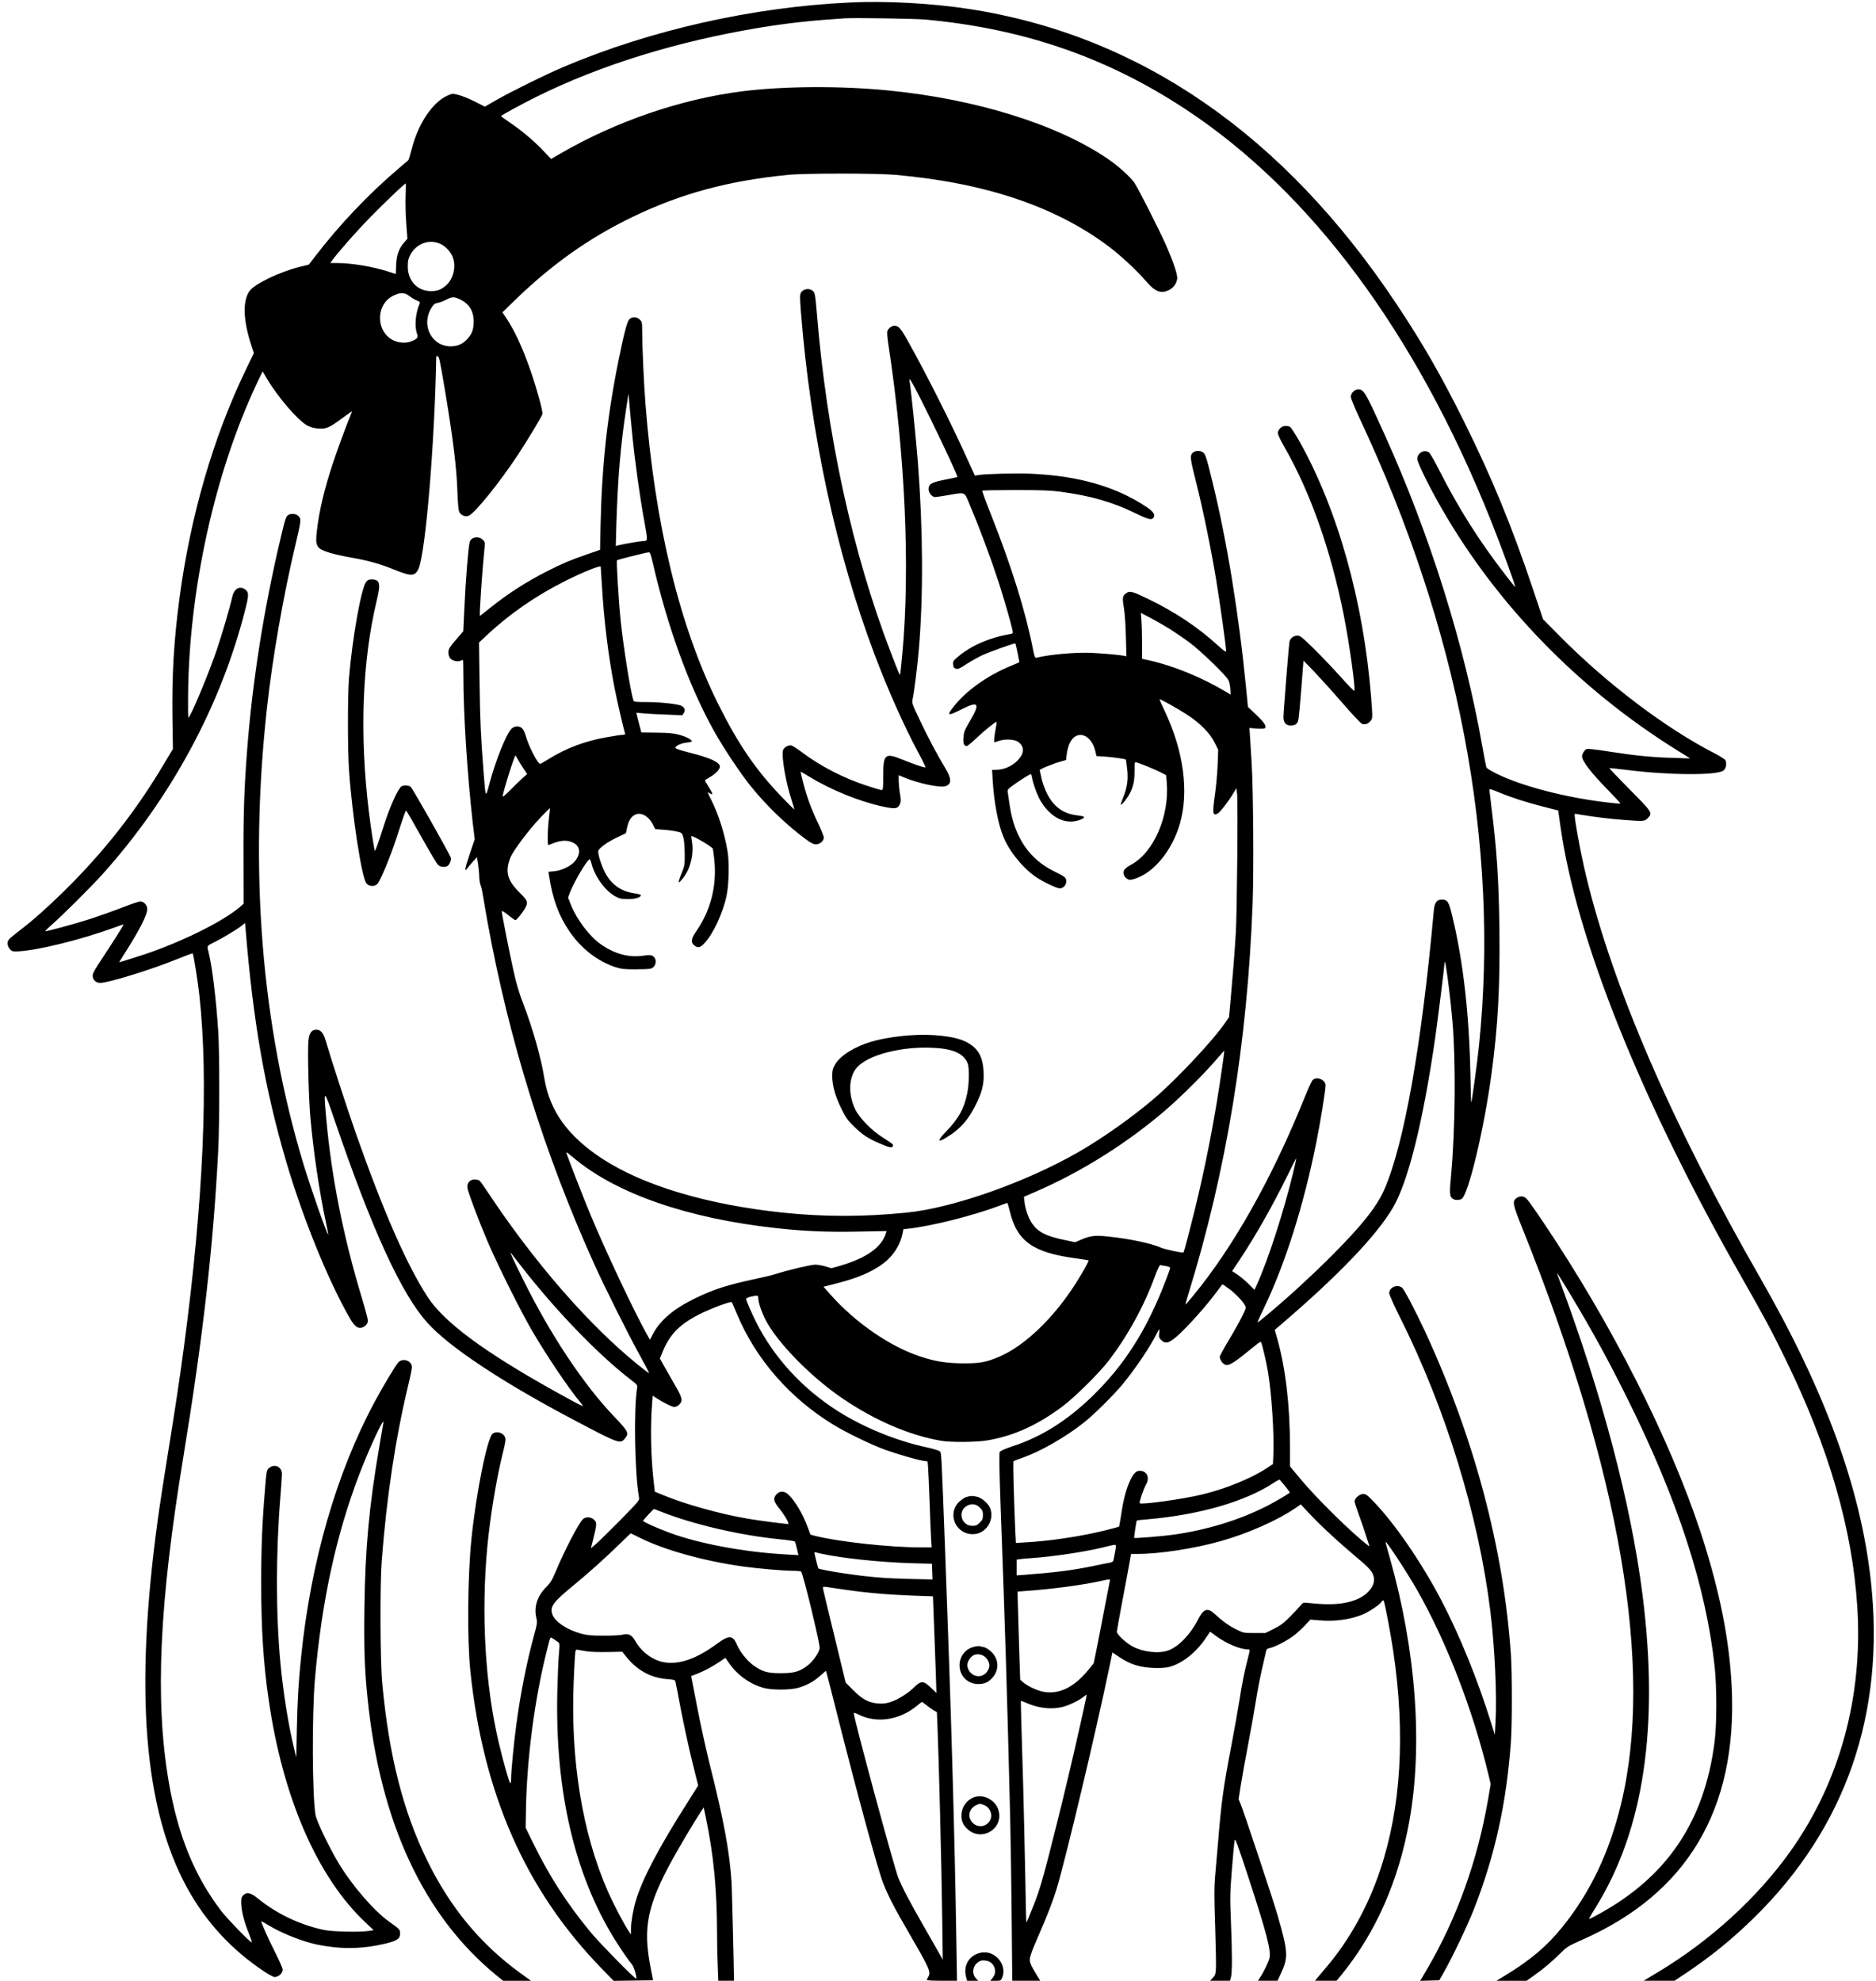 <!DOCTYPE svg PUBLIC "-//W3C//DTD SVG 20010904//EN" "http://www.w3.org/TR/2001/REC-SVG-20010904/DTD/svg10.dtd"><svg version="1.0" xmlns="http://www.w3.org/2000/svg" width="1002" height="1058" viewBox="0 0 2004 2116" preserveAspectRatio="xMidYMid meet"><g transform="translate(0,2116) scale(0.1,-0.1)" fill="#000000" stroke="none"><path d="M9075 21133 c-1032 -48 -2127 -294 -3055 -688 -176 -74 -562 -264 -718 -354 l-123 -70 -109 55 c-60 30 -138 62 -173 70 -64 16 -66 16 -119 -8 -159 -73 -309 -297 -378 -563 -17 -66 -34 -123 -38 -126 -4 -4 -54 -47 -112 -96 -312 -266 -623 -593 -875 -921 l-76 -99 -102 -25 c-212 -53 -485 -185 -534 -260 -73 -110 -65 -313 23 -581 l26 -79 -85 -176 c-349 -722 -594 -1566 -711 -2452 -59 -446 -80 -809 -74 -1268 l5 -333 -97 -162 c-299 -504 -648 -947 -1071 -1362 -183 -179 -324 -304 -474 -419 -49 -38 -98 -78 -107 -89 -25 -27 -22 -71 6 -104 22 -26 29 -28 87 -26 202 8 667 122 1022 251 59 22 107 38 107 36 0 -9 -120 -199 -219 -348 -86 -128 -111 -173 -111 -199 0 -44 34 -77 81 -77 86 0 547 142 824 255 87 35 161 63 163 61 9 -10 53 -282 71 -442 101 -912 45 -2197 -165 -3769 -47 -351 -92 -649 -174 -1155 -38 -234 -85 -540 -104 -680 -251 -1829 -150 -3096 316 -3943 199 -361 476 -660 822 -889 48 -32 97 -58 108 -58 44 0 87 39 88 80 0 13 -36 94 -79 180 -75 148 -156 329 -149 335 2 2 32 -15 68 -37 144 -89 367 -178 530 -212 253 -51 475 -48 723 10 129 31 161 53 161 109 0 42 -6 48 -115 125 -161 113 -398 387 -542 627 -101 168 -236 450 -247 516 -35 215 -38 1069 -6 1447 72 833 226 1542 476 2195 107 279 268 624 255 545 -3 -19 -24 -138 -45 -265 -108 -633 -149 -1080 -157 -1707 -6 -443 2 -666 33 -968 134 -1326 599 -2326 1378 -2963 l70 -57 149 0 149 0 -119 86 c-424 309 -747 701 -992 1204 -256 524 -407 1121 -478 1890 -22 243 -25 1048 -5 1310 53 687 147 1306 282 1869 22 90 40 178 40 195 0 69 -94 103 -143 54 -28 -28 -162 -250 -255 -424 -409 -761 -683 -1711 -786 -2729 -28 -273 -38 -447 -45 -760 l-6 -310 -27 112 c-57 233 -115 599 -142 893 -50 535 -50 1175 0 1789 8 106 16 211 16 233 1 78 -78 116 -138 65 -26 -22 -27 -27 -44 -237 -29 -347 -40 -609 -40 -990 0 -491 24 -867 81 -1255 151 -1041 520 -1889 1031 -2370 l89 -84 -48 -8 c-92 -16 -391 -9 -483 10 -257 55 -503 172 -704 335 -78 64 -120 73 -159 34 -18 -19 -22 -33 -20 -86 1 -80 33 -204 83 -324 20 -50 34 -92 29 -92 -17 0 -256 246 -321 330 -290 376 -470 818 -567 1394 -147 866 -100 1898 159 3471 207 1264 319 2241 371 3265 15 291 15 1044 0 1275 -22 343 -66 702 -105 852 -16 61 -19 57 74 103 82 41 234 133 282 171 l36 29 6 -72 c80 -980 205 -1698 432 -2473 179 -609 450 -1276 682 -1679 61 -107 109 -127 170 -73 13 12 22 32 22 49 0 16 -29 124 -64 241 -199 657 -324 1287 -381 1917 -30 331 -29 330 99 -45 395 -1153 702 -1821 977 -2131 232 -261 809 -644 1594 -1056 455 -240 470 -245 519 -187 48 57 39 76 -105 227 -333 347 -688 880 -983 1477 -94 190 -144 297 -132 284 2 -2 46 -58 97 -124 371 -481 837 -965 1182 -1230 72 -55 77 -62 73 -90 -38 -222 -26 -920 20 -1172 6 -31 -2 -41 -207 -249 -118 -119 -235 -234 -260 -255 l-47 -39 25 98 c39 158 40 176 10 206 -34 34 -94 36 -124 3 -47 -50 -195 -336 -282 -544 -43 -103 -60 -131 -105 -176 -97 -97 -134 -212 -107 -330 12 -49 10 -61 -28 -201 -76 -281 -142 -613 -185 -936 -28 -205 -56 -500 -56 -579 0 -28 -4 -51 -9 -51 -10 0 -77 236 -126 445 -143 615 -186 1358 -120 2075 31 330 97 729 165 1003 17 65 30 132 30 148 0 62 -84 101 -137 64 -57 -40 -177 -633 -227 -1125 -41 -403 -47 -1067 -12 -1408 136 -1311 589 -2342 1397 -3175 l134 -138 211 3 210 3 -28 145 c-81 419 -33 656 233 1142 74 135 245 423 304 511 l32 48 22 -103 c86 -415 120 -768 121 -1268 0 -91 3 -236 7 -322 l6 -158 84 0 83 0 0 28 c-1 143 -21 940 -25 1017 -20 326 -82 665 -232 1260 -41 165 -103 446 -137 625 l-63 325 68 26 c76 30 156 73 241 130 l57 39 32 -47 c92 -138 239 -242 391 -278 82 -19 255 -19 337 0 93 22 186 71 253 134 32 29 60 52 62 50 2 -2 49 -186 105 -409 232 -921 452 -1728 508 -1865 56 -139 119 -261 276 -531 222 -383 233 -409 202 -464 -8 -14 -14 -28 -15 -32 0 -5 73 -8 161 -8 l162 0 -7 418 c-18 1162 -56 2467 -121 4197 -40 1056 -38 1023 -56 1041 -9 8 -67 26 -130 40 -325 68 -680 213 -957 388 -380 241 -687 575 -877 956 -48 96 -105 228 -105 244 0 7 23 18 51 24 74 17 79 16 79 -17 0 -54 49 -185 102 -275 149 -250 494 -592 812 -805 346 -232 703 -384 1036 -442 106 -19 383 -16 500 4 280 48 531 162 798 361 130 97 392 356 492 486 206 268 383 590 501 916 27 73 47 113 54 110 7 -2 33 -8 59 -11 25 -4 46 -13 46 -19 0 -7 -20 -63 -44 -126 -202 -531 -441 -909 -787 -1245 -270 -262 -545 -435 -852 -535 -86 -29 -131 -49 -138 -62 -7 -13 -4 -191 10 -586 49 -1344 67 -1905 102 -3327 5 -231 13 -716 16 -1077 l6 -658 149 0 150 0 -20 33 c-104 169 -105 175 -73 268 10 30 44 112 76 184 90 206 152 366 191 493 100 331 423 1690 570 2398 l27 131 80 -53 c109 -73 209 -105 351 -112 68 -3 129 0 165 8 135 30 288 146 394 300 l54 79 68 -50 c106 -77 254 -139 332 -139 28 0 28 2 3 -96 -39 -151 -60 -256 -90 -447 -17 -106 -55 -320 -85 -477 -88 -459 -107 -599 -144 -1045 -11 -132 -26 -298 -32 -370 -9 -101 -9 -214 1 -510 7 -209 11 -415 9 -457 -4 -69 -8 -80 -34 -108 l-29 -30 107 0 106 0 10 37 c14 50 14 242 0 595 -11 268 -10 305 11 565 12 153 25 291 29 306 5 23 33 -51 139 -375 204 -622 253 -810 232 -889 -12 -45 -63 -150 -101 -206 l-21 -33 104 0 105 0 36 78 c80 172 77 228 -34 616 -44 156 -366 1124 -398 1198 l-20 48 24 152 c13 84 49 281 79 438 30 157 66 362 81 455 14 94 44 249 66 345 22 96 42 185 45 196 3 15 14 24 37 28 52 10 185 78 253 130 34 25 89 75 122 110 l60 64 98 -8 c160 -14 320 7 454 60 69 27 186 105 207 137 12 18 18 21 24 11 12 -21 76 -357 103 -543 130 -883 83 -1663 -141 -2334 -129 -386 -328 -746 -572 -1033 -42 -50 -87 -103 -100 -119 l-24 -29 116 0 115 0 55 67 c363 447 606 997 721 1633 147 812 73 1824 -205 2808 -27 95 -49 175 -49 179 0 27 230 -323 343 -522 311 -549 588 -1266 753 -1947 l28 -117 -27 -158 c-113 -657 -333 -1272 -651 -1816 l-75 -128 102 3 102 3 48 85 c87 152 254 501 320 670 225 572 351 1142 397 1795 13 193 13 723 0 924 -76 1134 -391 2319 -919 3461 -101 217 -219 442 -243 463 -50 42 -138 6 -138 -58 0 -16 50 -129 118 -264 486 -970 836 -2111 962 -3131 48 -389 72 -910 55 -1194 l-7 -129 -43 139 c-141 451 -330 918 -526 1294 -209 401 -501 827 -729 1062 -64 67 -80 78 -108 78 -39 0 -92 -46 -92 -79 0 -11 20 -73 44 -138 36 -98 62 -176 112 -332 4 -12 2 -12 -13 0 -176 135 -549 502 -721 709 l-112 135 0 200 c0 448 -47 848 -136 1164 l-27 94 54 46 c623 532 1033 960 1210 1262 162 279 320 914 449 1804 28 196 99 764 101 810 4 83 59 -330 85 -635 36 -426 29 -1153 -15 -1632 -19 -198 -17 -229 17 -254 21 -16 66 -18 94 -3 72 39 242 747 322 1349 68 504 90 921 83 1535 -7 532 -28 849 -88 1323 -10 84 -19 159 -19 166 0 10 32 1 105 -30 135 -56 294 -107 480 -154 l150 -38 23 -164 c171 -1216 865 -2944 1941 -4831 237 -416 319 -569 465 -869 463 -948 713 -1811 766 -2643 61 -959 -186 -1866 -711 -2607 -352 -496 -854 -956 -1410 -1291 l-161 -97 165 0 165 0 126 84 c273 184 490 361 725 591 978 960 1401 2180 1246 3596 -109 990 -487 2026 -1180 3234 -940 1638 -1577 3109 -1864 4306 -58 242 -131 644 -119 654 2 2 38 -3 80 -11 124 -21 303 -43 453 -54 208 -15 212 -15 246 19 55 56 52 61 -193 308 -121 123 -219 225 -217 227 2 2 85 -6 185 -19 449 -57 961 -60 1034 -7 28 21 38 77 21 111 -6 10 -57 43 -113 72 -522 267 -1152 744 -1654 1251 l-181 183 -101 302 c-227 679 -444 1208 -742 1808 -246 495 -439 831 -721 1255 -1204 1811 -2744 2874 -4569 3154 -398 61 -885 88 -1275 69z m810 -182 c1044 -96 1934 -402 2775 -955 1342 -882 2463 -2390 3262 -4386 118 -296 273 -720 263 -720 -2 0 -49 57 -103 128 -277 357 -504 716 -704 1112 -49 96 -98 183 -109 193 -50 42 -129 1 -129 -66 0 -39 133 -309 265 -537 590 -1024 1456 -1915 2496 -2566 l154 -96 -190 6 c-215 6 -406 25 -640 62 -88 14 -187 28 -221 31 -57 5 -62 4 -82 -22 -12 -15 -22 -40 -22 -54 0 -52 99 -180 289 -373 68 -70 123 -129 120 -132 -2 -2 -58 2 -124 10 -451 51 -933 176 -1204 312 -52 26 -98 54 -102 62 -4 8 -24 110 -44 225 -190 1080 -559 2260 -1044 3332 -208 461 -221 483 -284 483 -37 0 -77 -40 -77 -79 0 -16 39 -112 86 -213 1067 -2270 1505 -4564 1283 -6718 -17 -172 -76 -601 -83 -608 -2 -1 -6 138 -9 310 -13 633 -76 1191 -189 1663 -41 175 -53 194 -116 195 -55 0 -78 -33 -86 -121 -130 -1437 -316 -2485 -526 -2971 -82 -189 -243 -391 -570 -718 -208 -208 -446 -427 -674 -618 -60 -51 -111 -91 -113 -89 -2 2 30 73 71 158 225 468 422 1092 556 1759 47 235 100 561 100 615 0 61 -95 100 -138 57 -10 -10 -49 -94 -86 -187 -350 -867 -761 -1597 -1196 -2124 -41 -49 -75 -89 -77 -87 -1 1 13 54 33 117 404 1308 629 2677 685 4169 13 342 7 1204 -10 1490 -6 91 -13 214 -17 274 l-7 109 74 -6 c41 -3 80 -2 88 2 27 17 1 59 -88 144 l-90 85 -21 214 c-77 785 -206 1574 -361 2202 -69 282 -74 295 -114 312 -39 16 -89 3 -105 -26 -17 -32 -12 -66 49 -309 71 -281 156 -695 211 -1026 45 -274 112 -752 108 -774 -2 -9 -34 14 -87 63 -213 195 -460 360 -753 501 -158 76 -188 84 -223 61 -44 -29 -48 -48 -30 -154 10 -57 19 -185 22 -310 l6 -213 -24 5 c-40 9 -207 24 -339 31 -168 9 -452 -15 -596 -51 -19 -5 -22 3 -43 108 -76 386 -230 880 -443 1416 -56 139 -98 256 -94 260 4 4 164 7 354 7 280 0 373 -4 482 -18 328 -45 554 -110 808 -234 132 -64 166 -72 185 -42 20 32 -1 63 -80 116 -324 215 -724 330 -1227 352 -163 7 -487 -1 -566 -14 l-36 -6 -79 173 c-169 376 -438 910 -636 1264 -78 139 -100 164 -147 164 -25 0 -62 -28 -72 -55 -6 -16 -2 -68 11 -152 177 -1155 233 -2380 148 -3298 -11 -120 -22 -221 -24 -223 -5 -5 -19 29 -99 237 -410 1066 -686 2333 -791 3636 -15 176 -19 203 -38 223 -36 38 -108 29 -132 -17 -11 -23 -11 -53 1 -207 103 -1299 377 -2574 789 -3663 141 -373 313 -758 461 -1034 47 -87 83 -161 80 -164 -7 -7 -119 31 -250 84 -182 73 -201 57 -201 -174 0 -140 -2 -153 -18 -153 -9 0 -84 22 -165 49 -243 80 -488 206 -683 353 -50 37 -101 71 -114 74 -32 8 -83 -21 -91 -52 -17 -67 30 -342 90 -524 18 -58 33 -106 31 -108 -1 -1 -58 55 -126 126 -280 289 -472 569 -688 1003 -412 829 -675 1915 -776 3204 -17 215 -35 619 -35 773 0 96 -2 105 -25 127 -32 33 -84 34 -113 3 -24 -27 -53 -138 -111 -420 -124 -607 -182 -1139 -196 -1793 l-5 -249 -148 -51 c-180 -63 -240 -89 -407 -172 -228 -115 -426 -242 -623 -400 -57 -46 -104 -83 -105 -83 -9 0 24 486 49 727 6 57 5 63 -19 87 -44 44 -127 29 -140 -26 -16 -67 -42 -394 -57 -718 l-11 -234 -47 -54 c-97 -111 -112 -133 -112 -171 0 -20 7 -46 15 -58 21 -30 75 -46 109 -33 15 5 29 10 32 10 2 0 4 -73 4 -162 0 -418 41 -1055 100 -1579 l21 -175 -51 -150 c-56 -167 -63 -207 -27 -159 12 17 40 50 62 74 l40 44 12 -74 c6 -41 12 -100 12 -131 1 -32 7 -75 15 -95 8 -21 17 -60 21 -88 4 -27 27 -160 51 -295 231 -1271 608 -2481 1140 -3660 111 -247 363 -751 492 -985 55 -99 98 -182 96 -184 -2 -2 -57 39 -121 91 -524 424 -1109 1097 -1603 1843 -40 61 -79 116 -88 123 -9 6 -33 12 -53 12 -50 0 -83 -39 -76 -90 6 -46 117 -341 213 -567 101 -239 360 -759 480 -963 156 -266 382 -602 506 -752 22 -27 37 -48 34 -48 -11 0 -105 49 -291 153 -761 423 -1190 741 -1367 1012 -222 341 -473 913 -766 1746 -92 262 -270 808 -322 989 -25 85 -54 120 -101 120 -50 0 -76 -36 -84 -116 -11 -100 2 -609 20 -819 32 -359 94 -782 164 -1112 16 -76 29 -139 27 -140 -10 -10 -181 479 -263 747 -450 1486 -583 3138 -392 4870 59 540 174 1199 305 1751 61 259 63 274 34 304 -25 27 -75 33 -109 15 -25 -13 -34 -39 -85 -255 -178 -753 -299 -1519 -356 -2255 -32 -419 -41 -680 -39 -1175 l1 -469 -38 -34 c-167 -144 -566 -347 -953 -484 -69 -25 -330 -108 -338 -108 -1 0 33 55 76 123 143 226 222 382 224 443 1 42 -35 84 -74 84 -15 0 -101 -29 -191 -64 -89 -35 -242 -89 -338 -121 -175 -56 -479 -139 -487 -132 -2 2 27 30 64 63 109 94 425 408 547 544 732 814 1266 1803 1525 2825 39 152 40 187 5 214 -61 48 -123 15 -143 -76 -23 -104 -111 -404 -163 -558 -88 -261 -291 -745 -306 -730 -3 2 -4 103 -3 222 7 1137 285 2396 737 3352 l59 124 50 -84 c113 -191 327 -440 426 -494 40 -21 70 -29 123 -33 85 -5 115 9 262 118 52 39 94 68 94 65 0 -3 -7 -22 -16 -43 -42 -100 -147 -384 -192 -522 -90 -276 -142 -496 -166 -702 -21 -177 -10 -197 138 -244 43 -13 142 -36 219 -49 193 -34 309 -66 467 -130 182 -74 224 -73 261 10 75 170 173 1344 189 2267 0 4 6 5 14 2 18 -7 23 -32 75 -339 90 -534 129 -853 137 -1105 3 -96 10 -190 16 -208 13 -43 63 -67 104 -52 65 25 332 356 529 655 106 162 250 401 259 431 8 25 -57 262 -125 460 -85 246 -171 431 -262 568 l-40 59 133 130 c398 385 790 663 1252 887 521 252 1028 389 1668 452 183 18 942 18 1145 0 961 -85 1715 -339 2285 -770 126 -95 299 -257 393 -367 95 -111 158 -136 243 -94 47 22 79 65 89 119 7 40 -38 176 -121 365 -62 142 -298 608 -335 661 -44 64 -178 185 -291 261 -541 367 -1409 636 -2343 727 -509 50 -1122 46 -1560 -10 -652 -83 -1343 -320 -1934 -662 l-104 -60 -90 94 c-99 104 -228 212 -357 299 -47 32 -86 60 -87 64 -3 7 208 123 382 209 682 338 1497 590 2385 737 295 48 537 75 900 99 110 7 748 -3 865 -13z m-5552 -1884 c-3 -74 0 -206 7 -295 l12 -162 -32 -37 c-60 -68 -84 -136 -88 -244 l-4 -96 -87 28 c-161 51 -386 89 -539 89 l-73 0 19 28 c63 87 260 311 412 466 157 160 362 356 374 356 2 0 2 -60 -1 -133z m373 -513 c51 -24 103 -78 127 -133 43 -98 14 -235 -65 -307 -53 -48 -95 -64 -165 -64 -145 1 -248 111 -247 265 0 56 5 80 26 121 65 124 205 174 324 118z m-331 -558 c24 -19 61 -40 80 -47 26 -10 34 -17 29 -29 -45 -101 -58 -243 -30 -322 16 -43 7 -56 -57 -83 -76 -32 -181 -14 -246 42 -139 119 -116 358 42 440 83 42 125 42 182 -1z m558 -44 c83 -44 127 -122 127 -223 0 -84 -16 -132 -62 -184 -52 -59 -109 -85 -184 -85 -206 1 -320 231 -204 413 23 37 35 46 67 52 21 3 63 19 93 35 63 34 88 32 163 -8z m5017 -1287 c142 -290 283 -595 278 -601 -2 -2 -62 -14 -132 -28 -147 -29 -176 -46 -176 -103 0 -38 37 -83 69 -83 10 0 72 9 136 20 191 33 175 39 228 -87 116 -276 226 -571 315 -843 58 -179 134 -444 148 -514 6 -34 5 -35 -33 -41 -213 -37 -404 -120 -544 -236 -56 -47 -60 -53 -57 -87 2 -29 8 -39 28 -45 22 -8 39 -1 113 48 48 31 125 74 171 96 78 36 347 132 353 125 4 -4 44 -199 41 -201 -2 -2 -43 -19 -93 -40 -242 -99 -471 -261 -604 -429 -84 -105 -70 -110 88 -30 174 88 193 60 85 -124 -59 -100 -67 -120 -72 -177 -5 -67 5 -95 35 -95 8 0 51 35 96 78 91 86 215 187 222 180 3 -2 -2 -39 -10 -82 -14 -72 -19 -136 -12 -136 2 0 25 7 51 16 64 22 166 16 203 -12 68 -50 67 -119 -3 -194 -56 -60 -141 -100 -219 -103 l-57 -2 6 -110 c15 -239 58 -470 116 -608 65 -157 207 -331 347 -426 82 -55 220 -121 253 -121 38 0 70 34 70 74 0 41 -11 50 -130 108 -265 130 -424 365 -474 703 -9 61 -19 124 -21 141 -5 29 0 34 72 86 75 53 164 108 175 108 3 0 9 -17 12 -37 13 -71 57 -190 92 -249 98 -164 238 -243 376 -215 57 12 98 34 86 46 -3 4 -39 11 -80 16 -145 18 -249 97 -318 241 -22 46 -47 116 -55 157 -9 40 -17 78 -18 83 -2 11 136 68 225 93 l56 16 7 62 c4 34 17 86 30 114 70 155 232 105 276 -83 l12 -51 95 -6 c76 -5 209 -24 219 -31 1 -1 7 -43 13 -94 14 -115 2 -204 -41 -309 -17 -41 -29 -76 -26 -79 9 -9 77 79 102 132 34 72 44 125 45 232 0 92 0 93 23 87 51 -16 206 -79 258 -107 l56 -29 7 -82 c28 -359 -141 -747 -384 -876 -35 -19 -66 -43 -72 -57 -15 -33 0 -74 34 -93 24 -14 32 -13 82 2 203 64 397 302 480 588 99 342 39 780 -164 1207 -32 67 -56 122 -53 122 15 0 194 -100 288 -161 145 -94 249 -199 300 -302 l38 -77 -6 -163 c-4 -89 -16 -225 -27 -302 -31 -217 -27 -246 29 -215 23 12 118 135 164 213 l35 58 7 -66 c10 -93 -1 -1287 -14 -1485 -16 -253 -30 -424 -52 -670 l-20 -225 -36 -53 c-129 -191 -521 -609 -763 -816 -238 -203 -553 -426 -813 -575 -559 -321 -1339 -596 -1832 -645 -453 -46 -881 -46 -1315 -1 -814 85 -1497 289 -1940 579 -364 239 -559 510 -615 856 -34 215 -124 533 -225 796 -45 116 -74 213 -106 359 -45 202 -124 604 -124 630 0 9 27 -7 68 -40 37 -30 72 -55 78 -55 13 0 84 90 108 137 28 56 22 73 -63 157 -133 132 -157 221 -101 370 29 75 195 297 325 434 54 57 99 101 100 100 1 -2 -4 -50 -11 -108 -7 -58 -13 -147 -13 -199 -1 -85 1 -92 17 -86 111 49 182 56 249 25 83 -37 92 -118 23 -202 -42 -50 -141 -98 -220 -105 l-61 -6 6 -41 c37 -247 101 -423 216 -593 126 -185 298 -320 494 -385 60 -19 91 -23 210 -23 77 0 152 3 167 8 57 16 71 101 23 133 -20 13 -36 14 -99 5 -162 -23 -311 18 -463 125 -116 82 -252 262 -313 414 l-32 81 17 47 c43 116 189 362 214 362 5 0 14 -21 20 -47 34 -135 146 -290 253 -348 46 -25 64 -29 133 -30 78 0 134 16 142 40 2 7 -28 16 -72 22 -146 21 -253 100 -319 236 -35 71 -66 171 -66 212 0 29 92 97 205 151 l91 43 12 58 c15 72 42 117 83 138 64 34 147 -11 194 -105 l24 -47 88 -7 c48 -3 113 -12 143 -19 52 -12 55 -14 68 -57 9 -28 15 -96 16 -175 1 -128 0 -131 -35 -218 -20 -48 -33 -90 -28 -93 5 -2 29 23 54 57 73 99 107 248 87 374 -6 33 -9 61 -7 63 10 11 221 -113 230 -135 2 -7 9 -63 16 -125 27 -272 -39 -532 -192 -754 -58 -83 -63 -121 -23 -153 39 -31 63 -26 108 22 94 99 198 323 237 507 26 124 31 358 10 480 -32 190 -96 390 -172 542 -22 43 -39 80 -39 83 0 3 11 -2 25 -11 36 -23 32 -4 -15 70 -22 35 -40 66 -40 69 0 3 24 19 53 35 60 34 107 83 107 112 0 47 -105 95 -325 150 -99 25 -150 42 -150 51 0 21 60 50 120 56 30 3 55 9 55 14 0 18 -64 51 -137 70 -61 16 -112 21 -240 22 l-162 2 -20 75 c-11 41 -23 89 -27 106 l-6 30 79 -7 c43 -4 153 -10 245 -13 l167 -7 16 25 c19 28 9 58 -26 76 -34 19 -229 40 -371 40 -121 0 -137 2 -142 18 -33 106 -107 575 -136 852 -22 215 -47 636 -39 645 8 7 318 85 340 85 13 0 22 -26 43 -117 158 -684 387 -1314 651 -1788 98 -177 278 -448 391 -589 166 -207 381 -415 587 -568 60 -44 87 -58 113 -58 42 0 84 37 84 73 0 14 -27 80 -59 148 -75 157 -124 290 -161 437 -16 64 -29 117 -27 118 1 1 43 -23 92 -53 228 -140 530 -263 780 -318 139 -30 167 -26 189 27 11 28 11 46 0 108 -7 41 -13 103 -14 137 l0 62 48 -20 c153 -66 395 -118 453 -97 67 23 65 80 -5 195 -84 138 -187 333 -275 520 -79 166 -81 173 -72 215 16 72 50 341 66 528 49 575 45 1282 -10 2000 -21 269 -70 747 -90 880 -7 46 67 -91 235 -435z m-3195 -156 c29 -294 79 -650 129 -924 37 -202 37 -205 -15 -205 -26 0 -211 -32 -263 -45 l-28 -8 6 224 c16 515 45 856 108 1264 l22 140 8 -95 c4 -52 19 -210 33 -351z m-325 -1604 c22 -376 68 -753 135 -1095 29 -148 92 -420 111 -482 4 -14 -1 -18 -23 -18 -16 0 -92 -11 -169 -25 -231 -40 -434 -116 -622 -233 -46 -29 -87 -52 -92 -52 -26 0 -121 184 -155 303 -9 32 -26 67 -38 77 -29 28 -82 26 -112 -4 -58 -58 -172 -342 -239 -596 -40 -148 -38 -151 -61 140 -30 394 -36 524 -42 945 l-6 431 89 83 c240 225 523 420 837 577 175 88 371 168 374 151 1 -6 7 -97 13 -202z m6069 -466 c55 -35 149 -99 208 -143 114 -84 390 -350 415 -401 9 -16 18 -58 20 -92 l4 -63 -45 27 c-267 159 -564 280 -823 338 l-78 17 0 167 c0 93 -3 203 -7 246 l-6 78 106 -56 c58 -30 151 -84 206 -118z m-6973 -1381 c9 -18 36 -63 61 -100 l44 -67 -53 -47 c-29 -26 -88 -84 -130 -127 -44 -45 -78 -73 -78 -64 0 37 125 437 137 437 1 0 10 -15 19 -32z m7524 -3337 c-63 -440 -145 -878 -245 -1309 -51 -221 -154 -622 -162 -631 -7 -9 -198 32 -239 50 -107 47 -333 95 -569 120 -135 14 -183 9 -277 -30 l-73 -31 -115 24 c-198 41 -283 85 -347 179 -37 55 -70 150 -79 227 l-6 55 113 49 c496 214 986 521 1401 878 165 142 415 391 538 535 47 55 86 99 88 98 2 -2 -11 -98 -28 -214z m-6915 -936 c455 -378 1210 -640 2150 -744 306 -34 536 -44 873 -38 l313 6 -7 -22 c-46 -152 -208 -267 -497 -351 l-86 -24 -61 19 c-34 10 -84 19 -112 19 -46 0 -288 -57 -423 -100 -33 -11 -125 -33 -205 -50 -306 -65 -454 -112 -655 -210 -224 -108 -371 -232 -448 -377 l-34 -65 -36 64 c-138 247 -435 878 -602 1278 -67 160 -255 644 -255 656 0 9 10 2 85 -61z m7674 -171 c-98 -403 -261 -907 -379 -1169 l-29 -64 -63 63 c-35 34 -88 79 -119 100 l-57 37 78 117 c174 262 362 595 518 914 47 97 88 176 90 174 1 -2 -16 -79 -39 -172z m-3022 -393 c77 -323 249 -444 717 -505 66 -9 121 -18 124 -20 6 -6 -54 -115 -129 -234 -237 -377 -553 -681 -829 -797 -139 -58 -203 -70 -380 -69 -182 1 -297 19 -465 75 -319 106 -682 356 -948 653 l-80 90 144 37 c225 58 375 122 497 214 102 77 178 194 202 312 l11 52 57 6 c251 29 685 138 967 244 44 17 82 30 85 31 3 0 15 -40 27 -89z m2338 -826 c64 -45 151 -135 175 -181 13 -23 10 -33 -34 -121 -26 -53 -90 -167 -142 -253 -52 -87 -94 -165 -94 -174 0 -22 19 -58 39 -73 40 -31 75 -16 203 83 68 54 138 110 157 126 18 16 37 26 41 21 10 -10 55 -200 74 -313 40 -231 69 -681 58 -902 l-4 -88 -68 -45 c-159 -106 -436 -219 -683 -279 -205 -50 -654 -113 -673 -94 -7 8 43 155 67 197 40 67 18 135 -46 147 -48 9 -78 -13 -114 -84 -45 -89 -77 -204 -101 -362 -12 -80 -24 -147 -26 -149 -2 -2 -73 -21 -158 -42 -248 -61 -577 -111 -832 -125 l-112 -7 -6 124 c-15 331 -26 743 -19 749 5 4 51 22 103 40 189 67 454 219 647 372 108 85 319 294 414 409 136 165 293 397 368 547 12 23 23 42 25 42 2 0 1 -20 -1 -44 -5 -38 -2 -48 20 -70 46 -46 84 -37 174 43 114 101 325 338 433 488 25 34 47 63 49 63 2 0 32 -20 66 -45z m-5249 -280 c198 -473 561 -890 1022 -1172 141 -87 418 -221 562 -272 139 -49 338 -106 402 -116 l47 -7 5 -62 c3 -33 10 -196 16 -361 5 -165 13 -344 16 -397 l6 -98 -118 0 c-331 0 -876 60 -1128 123 l-48 13 -28 74 c-52 144 -136 285 -209 355 -42 39 -94 40 -127 1 -37 -43 -31 -74 30 -150 65 -82 113 -166 94 -166 -38 0 -302 35 -428 56 -295 50 -672 155 -905 252 l-90 37 -12 105 c-31 274 -37 578 -17 843 l6 78 27 -18 c78 -52 179 -103 204 -103 16 0 38 10 52 25 42 41 34 75 -51 219 -41 71 -93 162 -115 202 l-40 72 21 51 c83 212 194 323 444 442 58 27 149 65 203 83 87 30 99 32 105 17 4 -9 28 -65 54 -126z m5854 -1833 c28 -35 50 -65 48 -67 -20 -18 -153 -96 -240 -141 -294 -150 -636 -256 -998 -308 -111 -16 -418 -41 -424 -35 -4 4 23 181 28 186 2 2 54 8 117 13 552 48 1041 189 1344 389 33 22 63 37 66 33 4 -4 30 -35 59 -70z m484 -514 c72 -67 195 -175 272 -240 151 -125 184 -165 191 -231 9 -85 -75 -182 -197 -228 -129 -49 -271 -58 -502 -33 -56 6 -58 6 -85 -27 -16 -19 -66 -73 -113 -120 -69 -70 -102 -94 -174 -130 l-89 -44 -116 0 c-114 0 -118 1 -192 37 -79 39 -148 88 -231 165 -79 73 -121 59 -181 -59 -79 -156 -205 -287 -314 -328 -103 -38 -269 -20 -385 42 -67 35 -168 129 -168 156 0 9 27 157 59 327 32 171 67 354 76 408 l17 97 72 0 c232 0 603 57 884 136 289 81 612 224 802 355 l55 38 94 -100 c51 -55 152 -154 225 -221z m-7152 243 c351 -138 845 -253 1272 -295 82 -8 152 -19 156 -23 4 -4 15 -39 23 -77 l16 -69 -122 7 c-450 24 -935 114 -1254 232 -131 48 -283 117 -283 127 0 9 109 127 117 127 1 0 35 -13 75 -29z m-234 -275 c269 -135 687 -251 1114 -311 153 -21 425 -45 523 -45 44 0 86 -4 93 -9 19 -12 204 -777 198 -818 -7 -48 -68 -137 -125 -182 -87 -68 -146 -85 -291 -85 -146 0 -199 16 -299 89 -61 45 -139 144 -167 211 -44 107 -85 110 -214 15 -214 -158 -395 -223 -556 -200 -123 17 -249 108 -316 226 -39 69 -74 87 -139 70 -24 -6 -116 -11 -204 -10 -130 0 -174 4 -236 21 -155 42 -283 129 -310 209 -26 81 9 129 243 320 157 130 326 281 483 435 61 59 111 108 113 108 1 0 42 -20 90 -44z m5092 -96 c0 -16 -8 -63 -25 -146 -3 -15 -15 -23 -37 -27 -18 -3 -99 -19 -179 -36 -229 -47 -404 -69 -756 -96 l-63 -4 0 84 0 84 33 5 c17 3 73 8 122 11 226 15 569 66 765 114 142 35 140 35 140 11z m-3140 -79 c222 -48 628 -90 950 -100 l225 -6 3 -84 3 -84 -253 6 c-254 6 -424 20 -683 58 -143 21 -275 46 -283 54 -4 4 -41 153 -42 168 0 5 8 6 18 3 9 -3 37 -10 62 -15z m3075 -293 c-3 -13 -30 -151 -60 -308 -30 -157 -67 -349 -83 -427 l-29 -142 -59 -72 c-153 -187 -317 -265 -486 -230 -66 14 -158 58 -207 98 l-33 29 -9 264 c-4 146 -10 358 -14 472 l-6 206 88 6 c292 21 618 65 818 110 84 19 86 19 80 -6z m-2815 -92 c219 -32 467 -53 726 -62 l200 -7 12 -316 c7 -174 15 -406 19 -516 l6 -200 -61 58 c-80 76 -104 75 -186 -6 -60 -58 -163 -122 -237 -147 -50 -17 -80 -21 -134 -18 -103 7 -172 43 -270 142 l-81 81 -28 115 c-177 726 -216 890 -216 900 0 9 12 11 38 7 20 -3 116 -17 212 -31z m-3082 -555 c22 -16 22 -18 12 -136 -6 -66 -13 -250 -17 -410 -22 -1053 184 -1937 611 -2629 68 -109 156 -237 188 -273 20 -21 54 -140 44 -150 -9 -10 -391 380 -488 497 -255 310 -442 600 -617 960 l-76 155 3 175 c8 543 89 1177 218 1695 46 184 39 169 72 150 16 -10 38 -25 50 -34z m307 -101 c39 -7 140 -10 226 -8 l156 3 40 -50 c117 -148 267 -230 440 -242 64 -5 84 -10 87 -22 3 -9 30 -147 60 -307 31 -161 85 -408 120 -550 l64 -258 -117 -186 c-303 -476 -482 -816 -550 -1048 -27 -90 -51 -232 -51 -301 l0 -56 -24 35 c-52 78 -159 282 -220 419 -277 629 -404 1412 -367 2262 6 157 15 295 18 308 4 17 11 21 27 17 11 -3 53 -10 91 -16z m5281 -756 c-90 -401 -165 -718 -252 -1068 -150 -598 -183 -715 -256 -898 -39 -99 -72 -177 -74 -176 -2 2 -8 251 -13 553 -6 303 -16 712 -21 910 -22 733 -27 900 -24 904 2 2 30 -8 62 -22 124 -56 269 -71 385 -41 68 17 177 70 222 108 17 13 31 23 33 21 2 -1 -26 -132 -62 -291z m-1653 183 c23 -19 58 -43 78 -56 l37 -21 6 -143 c15 -352 44 -1509 51 -2057 l6 -445 -22 40 c-12 22 -90 159 -174 305 -157 273 -234 420 -279 530 -44 108 -476 1705 -476 1759 0 7 21 1 50 -14 191 -97 434 -62 620 89 30 25 56 45 58 45 2 1 22 -14 45 -32z" /><path d="M13675 16585 c-14 -13 -25 -36 -25 -51 0 -15 31 -82 71 -150 279 -488 497 -1107 634 -1799 58 -292 125 -769 113 -805 -2 -6 -65 57 -140 142 -75 84 -203 219 -286 301 -134 132 -153 147 -184 147 -38 0 -75 -28 -83 -63 -7 -30 -65 -756 -65 -810 0 -56 27 -87 76 -87 50 0 72 15 83 58 5 20 19 171 32 336 l23 299 111 -114 c60 -63 195 -212 299 -332 105 -121 200 -223 215 -229 34 -13 69 0 94 34 20 27 20 29 4 245 -80 1023 -358 2015 -771 2747 -43 75 -85 140 -96 146 -33 18 -79 12 -105 -15z" /><path d="M3912 14945 c-54 -68 -149 -606 -184 -1030 -15 -194 -15 -772 1 -990 35 -497 136 -1144 186 -1203 29 -33 86 -36 116 -5 32 32 142 298 210 508 76 235 90 275 98 275 3 0 76 -125 161 -278 85 -152 165 -287 177 -299 22 -23 64 -30 98 -17 23 9 48 62 41 90 -9 36 -406 737 -428 757 -23 19 -69 22 -99 7 -34 -19 -124 -216 -184 -405 -64 -200 -95 -288 -101 -283 -6 7 -43 245 -64 420 -100 818 -71 1610 85 2255 44 184 34 223 -59 223 -25 0 -40 -7 -54 -25z" /><path d="M9717 10100 c-148 -11 -305 -37 -406 -67 -180 -52 -336 -150 -391 -245 -25 -45 -30 -63 -30 -124 0 -99 31 -210 96 -344 50 -101 66 -125 138 -195 89 -87 152 -129 273 -180 106 -45 132 -50 140 -29 7 19 6 20 -112 96 -117 74 -245 206 -289 297 -85 177 -68 375 40 470 155 136 536 216 868 182 159 -16 255 -68 292 -158 20 -47 18 -220 -5 -328 -33 -160 -90 -263 -225 -403 -92 -96 -93 -122 -2 -67 157 94 248 199 336 387 56 120 73 201 67 318 -8 167 -61 256 -189 321 -118 60 -360 87 -601 69z" /><path d="M16196 8359 c-42 -33 -35 -69 63 -312 1052 -2616 1411 -4716 1055 -6169 -126 -516 -329 -938 -627 -1307 -163 -201 -337 -349 -605 -512 l-96 -59 160 0 161 0 79 56 c108 77 174 133 274 230 82 80 90 85 243 153 1122 495 1656 1395 1596 2691 -22 466 -109 936 -278 1490 -294 967 -879 2167 -1591 3265 -171 262 -298 447 -326 473 -31 28 -73 28 -108 1z m567 -1006 c254 -423 419 -725 631 -1153 530 -1069 830 -1994 922 -2840 24 -217 24 -617 0 -805 -108 -853 -509 -1448 -1249 -1849 -48 -27 -90 -47 -92 -45 -2 2 30 58 71 124 514 826 679 1933 499 3345 -124 970 -430 2130 -884 3348 -17 45 -29 82 -27 82 2 0 60 -93 129 -207z" /><path d="M10320 5167 c-19 -6 -53 -30 -76 -52 -135 -136 -25 -361 168 -343 129 13 214 158 164 280 -20 46 -85 104 -133 117 -46 13 -77 13 -123 -2z m146 -111 c29 -29 34 -41 34 -81 0 -40 -5 -52 -34 -81 -29 -29 -41 -34 -80 -34 -115 0 -159 152 -62 211 50 31 102 25 142 -15z" /><path d="M10397 3566 c-87 -24 -147 -103 -147 -196 0 -113 87 -200 200 -200 66 0 107 18 151 67 76 84 70 203 -15 281 -24 22 -58 43 -77 47 -19 3 -41 8 -49 10 -8 2 -37 -2 -63 -9z m135 -115 c46 -52 49 -102 8 -154 -64 -81 -189 -41 -206 64 -6 39 26 95 66 117 40 21 101 8 132 -27z" /><path d="M10400 1959 c-78 -32 -129 -107 -130 -192 0 -63 18 -104 68 -149 147 -133 378 2 331 194 -27 116 -162 189 -269 147z m115 -83 c64 -27 93 -108 59 -166 -54 -91 -184 -72 -215 31 -15 49 11 105 61 131 42 22 51 22 95 4z" /><path d="M10475 300 c-124 -28 -189 -139 -154 -263 l10 -37 59 0 59 0 -23 25 c-59 64 -25 170 62 192 13 3 42 0 63 -6 76 -23 104 -120 53 -180 l-26 -31 57 0 c55 0 56 1 71 35 57 138 -82 299 -231 265z" /></g></svg>
